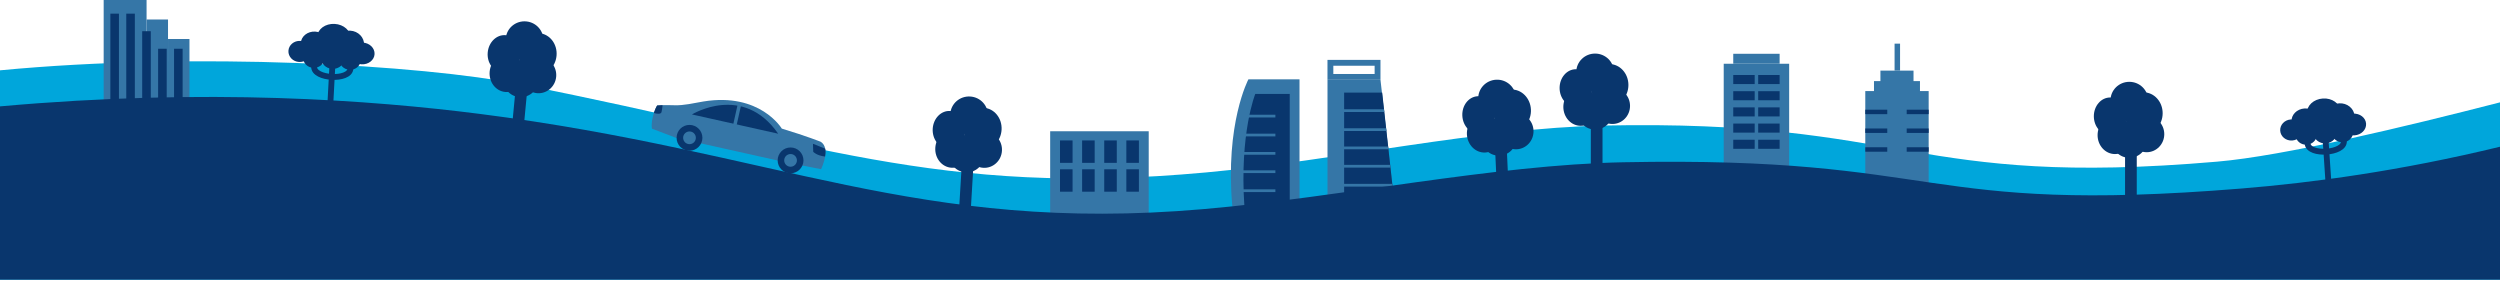 <svg width="1282" height="144" viewBox="0 0 1282 144" fill="none" xmlns="http://www.w3.org/2000/svg">
<g clip-path="url(#clip0_995_1622)">
<path d="M0 143.4H1282C1281.96 107.55 1282.04 88.34 1282 52.49C1233.62 64.92 1171.39 79.94 1136.9 82.9C979.73 96.42 978.85 61.07 821.88 64.39C759.48 65.71 685.22 82.3 618.41 88.43C479.97 101.12 417.49 72.74 267.04 43.26C215.74 33.21 100.78 26.48 0 36.06V143.4Z" fill="#00A6DB"/>
<path d="M989.02 46.7H956.52V93.82H989.02V46.7Z" fill="#3576A7"/>
<path d="M984.56 41.59H960.98V68.58H984.56V41.59Z" fill="#3576A7"/>
<path d="M981.25 36.21H964.28V63.2H981.25V36.21Z" fill="#3576A7"/>
<path d="M974.35 22.38H971.54V36.21H974.35V22.38Z" fill="#3576A7"/>
<path d="M967.79 56.25H956.52V58.54H967.79V56.25Z" fill="#09366D"/>
<path d="M989.02 56.25H977.75V58.54H989.02V56.25Z" fill="#09366D"/>
<path d="M989.02 65.88H977.75V68.17H989.02V65.88Z" fill="#09366D"/>
<path d="M989.02 75.51H977.75V77.8H989.02V75.51Z" fill="#09366D"/>
<path d="M967.79 65.88H956.52V68.17H967.79V65.88Z" fill="#09366D"/>
<path d="M967.79 75.51H956.52V77.8H967.79V75.51Z" fill="#09366D"/>
<path d="M714.96 103.33H680.74V40.94H707.91L714.96 103.33Z" fill="#3576A7"/>
<path d="M714.96 103.33H689.27V47.48H708.79L709.73 56.04L709.89 57.43L710.81 65.77L710.96 67.16L711.85 75.16L712 76.56L712.88 84.56L713.04 85.96L713.96 94.29L714.11 95.69L714.96 103.33Z" fill="#09366D"/>
<path d="M709.89 57.43H688.35V56.04H709.73L709.89 57.43Z" fill="#3576A7"/>
<path d="M710.96 67.16H688.35V65.77H710.81L710.96 67.16Z" fill="#3576A7"/>
<path d="M712 76.56H688.35V75.16H711.85L712 76.56Z" fill="#3576A7"/>
<path d="M713.04 85.96H688.35V84.56H712.88L713.04 85.96Z" fill="#3576A7"/>
<path d="M714.11 95.69H688.35V94.29H713.96L714.11 95.69Z" fill="#3576A7"/>
<path d="M704.91 33.71V37.94H683.73V33.71H704.91ZM707.91 30.71H680.73V40.94H707.91V30.71Z" fill="#3576A7"/>
<path d="M917.48 32.69H883.92V85.68H917.48V32.69Z" fill="#3576A7"/>
<path d="M899.8 38.46H888.81V43.11H899.8V38.46Z" fill="#09366D"/>
<path d="M912.59 38.46H901.6V43.11H912.59V38.46Z" fill="#09366D"/>
<path d="M899.8 46.76H888.81V51.41H899.8V46.76Z" fill="#09366D"/>
<path d="M912.59 46.76H901.6V51.41H912.59V46.76Z" fill="#09366D"/>
<path d="M899.8 55.06H888.81V59.71H899.8V55.06Z" fill="#09366D"/>
<path d="M912.59 55.06H901.6V59.71H912.59V55.06Z" fill="#09366D"/>
<path d="M899.8 63.36H888.81V68.01H899.8V63.36Z" fill="#09366D"/>
<path d="M912.59 63.36H901.6V68.01H912.59V63.36Z" fill="#09366D"/>
<path d="M899.8 71.66H888.81V76.31H899.8V71.66Z" fill="#09366D"/>
<path d="M912.59 71.66H901.6V76.31H912.59V71.66Z" fill="#09366D"/>
<path d="M912.59 27.58H888.81V32.68H912.59V27.58Z" fill="#3576A7"/>
<path d="M666.39 105.86V40.67H640.19C640.19 40.67 628.13 63.32 631.94 105.86H666.4H666.39Z" fill="#3576A7"/>
<path d="M661.38 105.86V48.18H643.7C643.7 48.18 635.57 68.22 638.13 105.86H661.37H661.38Z" fill="#09366D"/>
<path d="M638.88 60.22H654.02V58.83H638.99L638.88 60.22Z" fill="#3576A7"/>
<path d="M638.12 69.95H654.02V68.56H638.23L638.12 69.95Z" fill="#3576A7"/>
<path d="M637.39 79.35H654.02V77.95H637.5L637.39 79.35Z" fill="#3576A7"/>
<path d="M636.66 88.75H654.02V87.35H636.77L636.66 88.75Z" fill="#3576A7"/>
<path d="M635.91 98.48H654.02V97.08H636.01L635.91 98.48Z" fill="#3576A7"/>
<path d="M589.06 67.31H538.53V110.23H589.06V67.31Z" fill="#3576A7"/>
<path d="M550.01 72.02H543.57V83.51H550.01V72.02Z" fill="#09366D"/>
<path d="M561.35 72.02H554.91V83.51H561.35V72.02Z" fill="#09366D"/>
<path d="M572.69 72.02H566.25V83.51H572.69V72.02Z" fill="#09366D"/>
<path d="M584.03 72.02H577.59V83.51H584.03V72.02Z" fill="#09366D"/>
<path d="M550.01 86.81H543.57V98.3H550.01V86.81Z" fill="#09366D"/>
<path d="M561.35 86.81H554.91V98.3H561.35V86.81Z" fill="#09366D"/>
<path d="M572.69 86.81H566.25V98.3H572.69V86.81Z" fill="#09366D"/>
<path d="M584.03 86.81H577.59V98.3H584.03V86.81Z" fill="#09366D"/>
<path d="M75.16 0H53.16V52H75.16V0Z" fill="#3576A7"/>
<path d="M86.16 10H75.16V52H86.16V10Z" fill="#3576A7"/>
<path d="M97.16 20H86.16V52H97.16V20Z" fill="#3576A7"/>
<path d="M93.65 25H89.25V52H93.65V25Z" fill="#09366D"/>
<path d="M85.48 25H81.08V52H85.48V25Z" fill="#09366D"/>
<path d="M77.32 16H72.92V52H77.32V16Z" fill="#09366D"/>
<path d="M69.15 7H64.75V52H69.15V7Z" fill="#09366D"/>
<path d="M60.99 7H56.59V52H60.99V7Z" fill="#09366D"/>
<path d="M0 143.4H1282C1281.96 107.55 1282.04 111.09 1282 75.24C1230.79 87.67 1185.85 93.71 1149.35 96.68C982.98 110.2 998.48 79.89 832.32 83.21C766.27 84.53 687.66 101.12 616.94 107.25C470.4 119.94 399.01 77.81 245.71 58.37C190.88 51.41 106.67 44.97 0 54.55V143.41L0 143.4Z" fill="#09366D"/>
<path d="M772.278 67.435L766.285 67.707L767.71 99.085L773.703 98.813L772.278 67.435Z" fill="#09366D"/>
<path d="M758.66 68.564C763.267 68.355 766.806 63.883 766.565 58.575C766.324 53.268 762.394 49.135 757.787 49.344C753.18 49.553 749.641 54.026 749.882 59.333C750.123 64.641 754.053 68.773 758.66 68.564Z" fill="#09366D"/>
<path d="M775.798 67.35C781.182 67.106 785.33 62.109 785.061 56.189C784.792 50.269 780.209 45.668 774.824 45.913C769.439 46.157 765.292 51.154 765.561 57.074C765.83 62.994 770.413 67.595 775.798 67.35Z" fill="#09366D"/>
<path d="M777.792 76.547C782.769 76.321 786.615 71.992 786.382 66.878C786.15 61.763 781.928 57.8 776.951 58.026C771.975 58.252 768.129 62.582 768.361 67.696C768.593 72.81 772.816 76.773 777.792 76.547Z" fill="#09366D"/>
<path d="M761.575 78.212C766.491 77.989 770.279 73.47 770.036 68.118C769.793 62.767 765.611 58.609 760.695 58.832C755.779 59.056 751.991 63.575 752.234 68.927C752.477 74.278 756.659 78.436 761.575 78.212Z" fill="#09366D"/>
<path d="M769.029 79.801C773.945 79.577 777.752 75.474 777.532 70.635C777.312 65.797 773.149 62.056 768.233 62.279C763.318 62.502 759.511 66.605 759.73 71.444C759.95 76.282 764.113 80.024 769.029 79.801Z" fill="#09366D"/>
<path d="M768.126 59.874C773.456 59.632 777.583 55.182 777.345 49.935C777.106 44.688 772.593 40.631 767.263 40.873C761.934 41.115 757.806 45.565 758.045 50.812C758.283 56.059 762.797 60.116 768.126 59.874Z" fill="#09366D"/>
<path d="M821.77 54.23H815.77V85.64H821.77V54.23Z" fill="#09366D"/>
<path d="M808.11 54.74C812.721 54.74 816.46 50.433 816.46 45.12C816.46 39.807 812.721 35.5 808.11 35.5C803.498 35.5 799.76 39.807 799.76 45.12C799.76 50.433 803.498 54.74 808.11 54.74Z" fill="#09366D"/>
<path d="M825.29 54.31C830.68 54.31 835.05 49.506 835.05 43.58C835.05 37.654 830.68 32.85 825.29 32.85C819.899 32.85 815.53 37.654 815.53 43.58C815.53 49.506 819.899 54.31 825.29 54.31Z" fill="#09366D"/>
<path d="M826.86 63.57C831.841 63.57 835.88 59.42 835.88 54.3C835.88 49.18 831.841 45.03 826.86 45.03C821.878 45.03 817.84 49.18 817.84 54.3C817.84 59.42 821.878 63.57 826.86 63.57Z" fill="#09366D"/>
<path d="M810.59 64.51C815.511 64.51 819.5 60.167 819.5 54.81C819.5 49.453 815.511 45.11 810.59 45.11C805.669 45.11 801.68 49.453 801.68 54.81C801.68 60.167 805.669 64.51 810.59 64.51Z" fill="#09366D"/>
<path d="M817.96 66.44C822.881 66.44 826.87 62.513 826.87 57.67C826.87 52.826 822.881 48.9 817.96 48.9C813.039 48.9 809.05 52.826 809.05 57.67C809.05 62.513 813.039 66.44 817.96 66.44Z" fill="#09366D"/>
<path d="M817.96 46.49C823.295 46.49 827.62 42.232 827.62 36.98C827.62 31.728 823.295 27.47 817.96 27.47C812.625 27.47 808.3 31.728 808.3 36.98C808.3 42.232 812.625 46.49 817.96 46.49Z" fill="#09366D"/>
<path d="M1095.73 68.72H1089.73V100.13H1095.73V68.72Z" fill="#09366D"/>
<path d="M1082.07 69.23C1086.68 69.23 1090.42 64.923 1090.42 59.61C1090.42 54.297 1086.68 49.99 1082.07 49.99C1077.46 49.99 1073.72 54.297 1073.72 59.61C1073.72 64.923 1077.46 69.23 1082.07 69.23Z" fill="#09366D"/>
<path d="M1099.25 68.8C1104.64 68.8 1109.01 63.996 1109.01 58.07C1109.01 52.144 1104.64 47.34 1099.25 47.34C1093.86 47.34 1089.49 52.144 1089.49 58.07C1089.49 63.996 1093.86 68.8 1099.25 68.8Z" fill="#09366D"/>
<path d="M1100.82 78.06C1105.8 78.06 1109.84 73.91 1109.84 68.79C1109.84 63.67 1105.8 59.52 1100.82 59.52C1095.84 59.52 1091.8 63.67 1091.8 68.79C1091.8 73.91 1095.84 78.06 1100.82 78.06Z" fill="#09366D"/>
<path d="M1084.55 79C1089.47 79 1093.46 74.657 1093.46 69.3C1093.46 63.943 1089.47 59.6 1084.55 59.6C1079.63 59.6 1075.64 63.943 1075.64 69.3C1075.64 74.657 1079.63 79 1084.55 79Z" fill="#09366D"/>
<path d="M1091.92 80.93C1096.84 80.93 1100.83 77.003 1100.83 72.16C1100.83 67.316 1096.84 63.39 1091.92 63.39C1087 63.39 1083.01 67.316 1083.01 72.16C1083.01 77.003 1087 80.93 1091.92 80.93Z" fill="#09366D"/>
<path d="M1091.92 60.98C1097.25 60.98 1101.58 56.722 1101.58 51.47C1101.58 46.218 1097.25 41.96 1091.92 41.96C1086.58 41.96 1082.26 46.218 1082.26 51.47C1082.26 56.722 1086.58 60.98 1091.92 60.98Z" fill="#09366D"/>
<path d="M499.676 76.447L493.687 76.089L491.813 107.443L497.802 107.801L499.676 76.447Z" fill="#09366D"/>
<path d="M494.964 67.013C495.281 61.709 491.806 57.187 487.203 56.911C482.599 56.636 478.611 60.713 478.294 66.016C477.977 71.32 481.451 75.842 486.055 76.117C490.658 76.392 494.647 72.316 494.964 67.013Z" fill="#09366D"/>
<path d="M513.611 66.576C513.964 60.661 509.889 55.605 504.508 55.283C499.127 54.962 494.479 59.496 494.125 65.412C493.772 71.327 497.847 76.383 503.228 76.705C508.609 77.027 513.257 72.492 513.611 66.576Z" fill="#09366D"/>
<path d="M513.798 77.338C514.104 72.228 510.32 67.844 505.347 67.546C500.375 67.249 496.096 71.151 495.79 76.262C495.485 81.372 499.269 85.756 504.241 86.053C509.214 86.351 513.493 82.449 513.798 77.338Z" fill="#09366D"/>
<path d="M497.408 76.864C497.728 71.517 494.005 66.944 489.092 66.65C484.18 66.357 479.939 70.454 479.62 75.801C479.3 81.149 483.023 85.722 487.935 86.016C492.847 86.309 497.088 82.212 497.408 76.864Z" fill="#09366D"/>
<path d="M504.601 80.164C504.89 75.329 501.142 71.172 496.23 70.878C491.318 70.585 487.102 74.266 486.813 79.101C486.524 83.936 490.272 88.093 495.184 88.387C500.096 88.68 504.312 84.999 504.601 80.164Z" fill="#09366D"/>
<path d="M506.59 59.559C506.904 54.316 502.84 49.808 497.515 49.49C492.189 49.172 487.618 53.164 487.305 58.407C486.991 63.65 491.055 68.158 496.38 68.476C501.706 68.794 506.277 64.802 506.59 59.559Z" fill="#09366D"/>
<path d="M271.15 37.981L265.177 37.413L262.204 68.682L268.178 69.25L271.15 37.981Z" fill="#09366D"/>
<path d="M266.733 28.413C267.235 23.124 263.921 18.483 259.33 18.046C254.74 17.61 250.61 21.544 250.108 26.833C249.605 32.122 252.919 36.764 257.51 37.2C262.101 37.636 266.23 33.703 266.733 28.413Z" fill="#09366D"/>
<path d="M285.387 28.643C285.948 22.743 282.053 17.547 276.686 17.037C271.32 16.527 266.516 20.896 265.955 26.796C265.394 32.695 269.29 37.891 274.656 38.401C280.022 38.911 284.826 34.542 285.387 28.643Z" fill="#09366D"/>
<path d="M285.204 39.4C285.688 34.303 282.061 29.79 277.102 29.318C272.142 28.847 267.729 32.596 267.245 37.693C266.76 42.79 270.388 47.303 275.347 47.775C280.306 48.246 284.719 44.497 285.204 39.4Z" fill="#09366D"/>
<path d="M268.842 38.348C269.348 33.015 265.788 28.314 260.889 27.849C255.991 27.383 251.608 31.329 251.102 36.662C250.595 41.995 254.155 46.696 259.054 47.162C263.952 47.627 268.335 43.682 268.842 38.348Z" fill="#09366D"/>
<path d="M275.904 41.896C276.363 37.074 272.763 32.788 267.864 32.322C262.966 31.856 258.623 35.388 258.164 40.21C257.706 45.031 261.306 49.318 266.204 49.783C271.103 50.249 275.446 46.718 275.904 41.896Z" fill="#09366D"/>
<path d="M278.609 21.366C279.106 16.138 275.204 11.49 269.893 10.985C264.581 10.48 259.873 14.309 259.376 19.538C258.879 24.767 262.782 29.415 268.093 29.919C273.404 30.424 278.112 26.595 278.609 21.366Z" fill="#09366D"/>
<path d="M421.055 86.768L402.132 83.058L346.543 70.646L334.337 65.986C333.865 63.502 334.528 60.447 335.316 57.973C335.419 57.654 335.531 57.334 335.633 57.035C336.348 55.07 336.985 54.115 336.985 54.115C337.675 54.05 338.816 53.959 339.786 53.936C339.866 53.936 339.956 53.937 340.036 53.928C341.777 53.88 343.826 53.916 345.826 53.97C350.875 54.138 355.715 52.864 360.711 52.041C389.777 47.285 400.909 65.948 400.909 65.948C413.83 69.854 420.85 72.696 420.85 72.696C422.203 73.536 422.884 74.821 423.153 76.273C423.192 76.454 423.221 76.624 423.239 76.794C423.391 77.915 423.312 79.115 423.113 80.293C422.558 83.689 421.055 86.768 421.055 86.768Z" fill="#3576A7"/>
<path d="M353.524 77.288C357.18 77.315 360.166 74.373 360.193 70.717C360.22 67.061 357.278 64.076 353.622 64.049C349.966 64.021 346.98 66.963 346.953 70.619C346.926 74.275 349.868 77.261 353.524 77.288Z" fill="#09366D"/>
<path d="M405.349 88.862C409.005 88.889 411.991 85.947 412.018 82.291C412.045 78.635 409.103 75.649 405.447 75.622C401.791 75.595 398.806 78.537 398.779 82.193C398.752 85.849 401.693 88.835 405.349 88.862Z" fill="#09366D"/>
<path d="M399.06 68.565L354.832 58.687C354.832 58.687 380.962 42.56 399.06 68.565Z" fill="#09366D"/>
<path d="M380.119 53.533L378.372 53.144L375.531 65.87L377.278 66.26L380.119 53.533Z" fill="#3576A7"/>
<path d="M423.113 80.283C418.767 79.791 417.031 77.858 417.031 77.858L416.882 73.717L423.153 76.263C423.192 76.444 423.221 76.614 423.239 76.784C423.391 77.905 423.312 79.105 423.113 80.283Z" fill="#09366D"/>
<path d="M339.24 57.452C338.911 58.659 337.013 58.435 335.306 57.963C335.409 57.644 335.521 57.324 335.623 57.025C336.338 55.06 336.975 54.105 336.975 54.105C337.665 54.04 338.806 53.949 339.776 53.926C339.626 55.365 339.436 56.693 339.24 57.442L339.24 57.452Z" fill="#09366D"/>
<path d="M353.549 73.928C355.349 73.942 356.819 72.493 356.833 70.692C356.846 68.892 355.397 67.422 353.597 67.408C351.796 67.395 350.326 68.844 350.313 70.644C350.299 72.445 351.748 73.915 353.549 73.928Z" fill="#3576A7"/>
<path d="M405.374 85.502C407.175 85.515 408.645 84.067 408.658 82.266C408.672 80.466 407.223 78.996 405.423 78.982C403.622 78.969 402.152 80.418 402.138 82.218C402.125 84.018 403.574 85.489 405.374 85.502Z" fill="#3576A7"/>
<path d="M159.448 26.685C159.607 23.702 157.152 21.145 153.965 20.974C150.777 20.804 148.064 23.085 147.904 26.068C147.745 29.052 150.199 31.609 153.387 31.779C156.575 31.949 159.288 29.669 159.448 26.685Z" fill="#09366D"/>
<path d="M168.337 22.846C168.523 19.383 165.516 16.407 161.623 16.198C157.729 15.99 154.423 18.629 154.238 22.093C154.052 25.556 157.059 28.532 160.952 28.74C164.846 28.948 168.152 26.31 168.337 22.846Z" fill="#09366D"/>
<path d="M192.075 27.747C192.24 24.669 189.53 22.023 186.022 21.835C182.515 21.648 179.538 23.991 179.374 27.068C179.209 30.145 181.919 32.792 185.427 32.979C188.934 33.167 191.911 30.824 192.075 27.747Z" fill="#09366D"/>
<path d="M186.703 23.108C186.909 19.248 183.723 15.939 179.587 15.718C175.451 15.497 171.931 18.447 171.724 22.307C171.518 26.168 174.704 29.477 178.84 29.698C182.976 29.919 186.496 26.969 186.703 23.108Z" fill="#09366D"/>
<path d="M179.761 19.623C179.965 15.807 176.308 12.509 171.593 12.257C166.877 12.005 162.889 14.894 162.685 18.71C162.481 22.527 166.138 25.825 170.854 26.077C175.569 26.329 179.557 23.44 179.761 19.623Z" fill="#09366D"/>
<path d="M176.85 29.69C177.026 26.398 174.406 23.581 170.998 23.399C167.589 23.216 164.684 25.738 164.508 29.03C164.332 32.323 166.952 35.139 170.36 35.322C173.768 35.504 176.674 32.982 176.85 29.69Z" fill="#09366D"/>
<path d="M166.309 30.1C166.456 27.348 164.152 24.988 161.163 24.828C158.174 24.668 155.631 26.769 155.484 29.521C155.337 32.273 157.641 34.634 160.63 34.794C163.619 34.953 166.162 32.852 166.309 30.1Z" fill="#09366D"/>
<path d="M184.931 31.1C185.078 28.348 182.774 25.988 179.785 25.828C176.796 25.668 174.254 27.769 174.107 30.521C173.96 33.273 176.263 35.634 179.253 35.794C182.242 35.953 184.784 33.852 184.931 31.1Z" fill="#09366D"/>
<path d="M170.46 33.42L169.18 57.33" stroke="#09366D" stroke-width="3" stroke-miterlimit="10"/>
<path d="M179.7 35.18C179.36 41.52 160.74 40.53 161.08 34.19" stroke="#09366D" stroke-width="3" stroke-miterlimit="10"/>
<path d="M1175.42 72.055C1178.6 71.842 1181.02 69.253 1180.82 66.272C1180.62 63.29 1177.88 61.046 1174.7 61.259C1171.51 61.471 1169.09 64.061 1169.29 67.042C1169.49 70.023 1172.23 72.267 1175.42 72.055Z" fill="#09366D"/>
<path d="M1182.56 68.152C1186.45 67.892 1189.42 64.876 1189.19 61.415C1188.96 57.955 1185.61 55.36 1181.72 55.62C1177.83 55.879 1174.87 58.895 1175.1 62.356C1175.33 65.817 1178.67 68.411 1182.56 68.152Z" fill="#09366D"/>
<path d="M1207.36 69.413C1210.86 69.179 1213.54 66.497 1213.33 63.422C1213.13 60.347 1210.12 58.044 1206.62 58.278C1203.11 58.512 1200.44 61.195 1200.64 64.269C1200.85 67.344 1203.86 69.647 1207.36 69.413Z" fill="#09366D"/>
<path d="M1200.42 66.957C1204.55 66.681 1207.7 63.33 1207.44 59.473C1207.18 55.615 1203.62 52.712 1199.49 52.988C1195.36 53.264 1192.21 56.615 1192.47 60.472C1192.73 64.33 1196.29 67.233 1200.42 66.957Z" fill="#09366D"/>
<path d="M1192.07 64.319C1196.79 64.005 1200.4 60.658 1200.14 56.845C1199.89 53.032 1195.86 50.195 1191.15 50.51C1186.44 50.825 1182.83 54.171 1183.08 57.984C1183.34 61.797 1187.36 64.634 1192.07 64.319Z" fill="#09366D"/>
<path d="M1192.69 73.534C1196.09 73.306 1198.68 70.455 1198.46 67.165C1198.24 63.875 1195.3 61.393 1191.89 61.62C1188.49 61.847 1185.9 64.699 1186.12 67.989C1186.34 71.278 1189.28 73.761 1192.69 73.534Z" fill="#09366D"/>
<path d="M1182.96 74.196C1185.95 73.996 1188.22 71.605 1188.04 68.856C1187.85 66.106 1185.28 64.038 1182.3 64.238C1179.31 64.437 1177.04 66.828 1177.22 69.578C1177.41 72.328 1179.98 74.395 1182.96 74.196Z" fill="#09366D"/>
<path d="M1201.57 72.948C1204.55 72.749 1206.83 70.358 1206.64 67.609C1206.46 64.859 1203.89 62.791 1200.9 62.991C1197.92 63.19 1195.64 65.581 1195.83 68.331C1196.01 71.081 1198.58 73.148 1201.57 72.948Z" fill="#09366D"/>
<path d="M1192.56 71.74L1194.16 95.63" stroke="#09366D" stroke-width="3" stroke-miterlimit="10"/>
<path d="M1201.95 72.38C1202.37 78.72 1183.76 79.96 1183.34 73.62" stroke="#09366D" stroke-width="3" stroke-miterlimit="10"/>
</g>
<defs>
<clipPath id="clip0_995_1622">
<rect width="1282.01" height="143.4" fill="white"/>
</clipPath>
</defs>
</svg>

